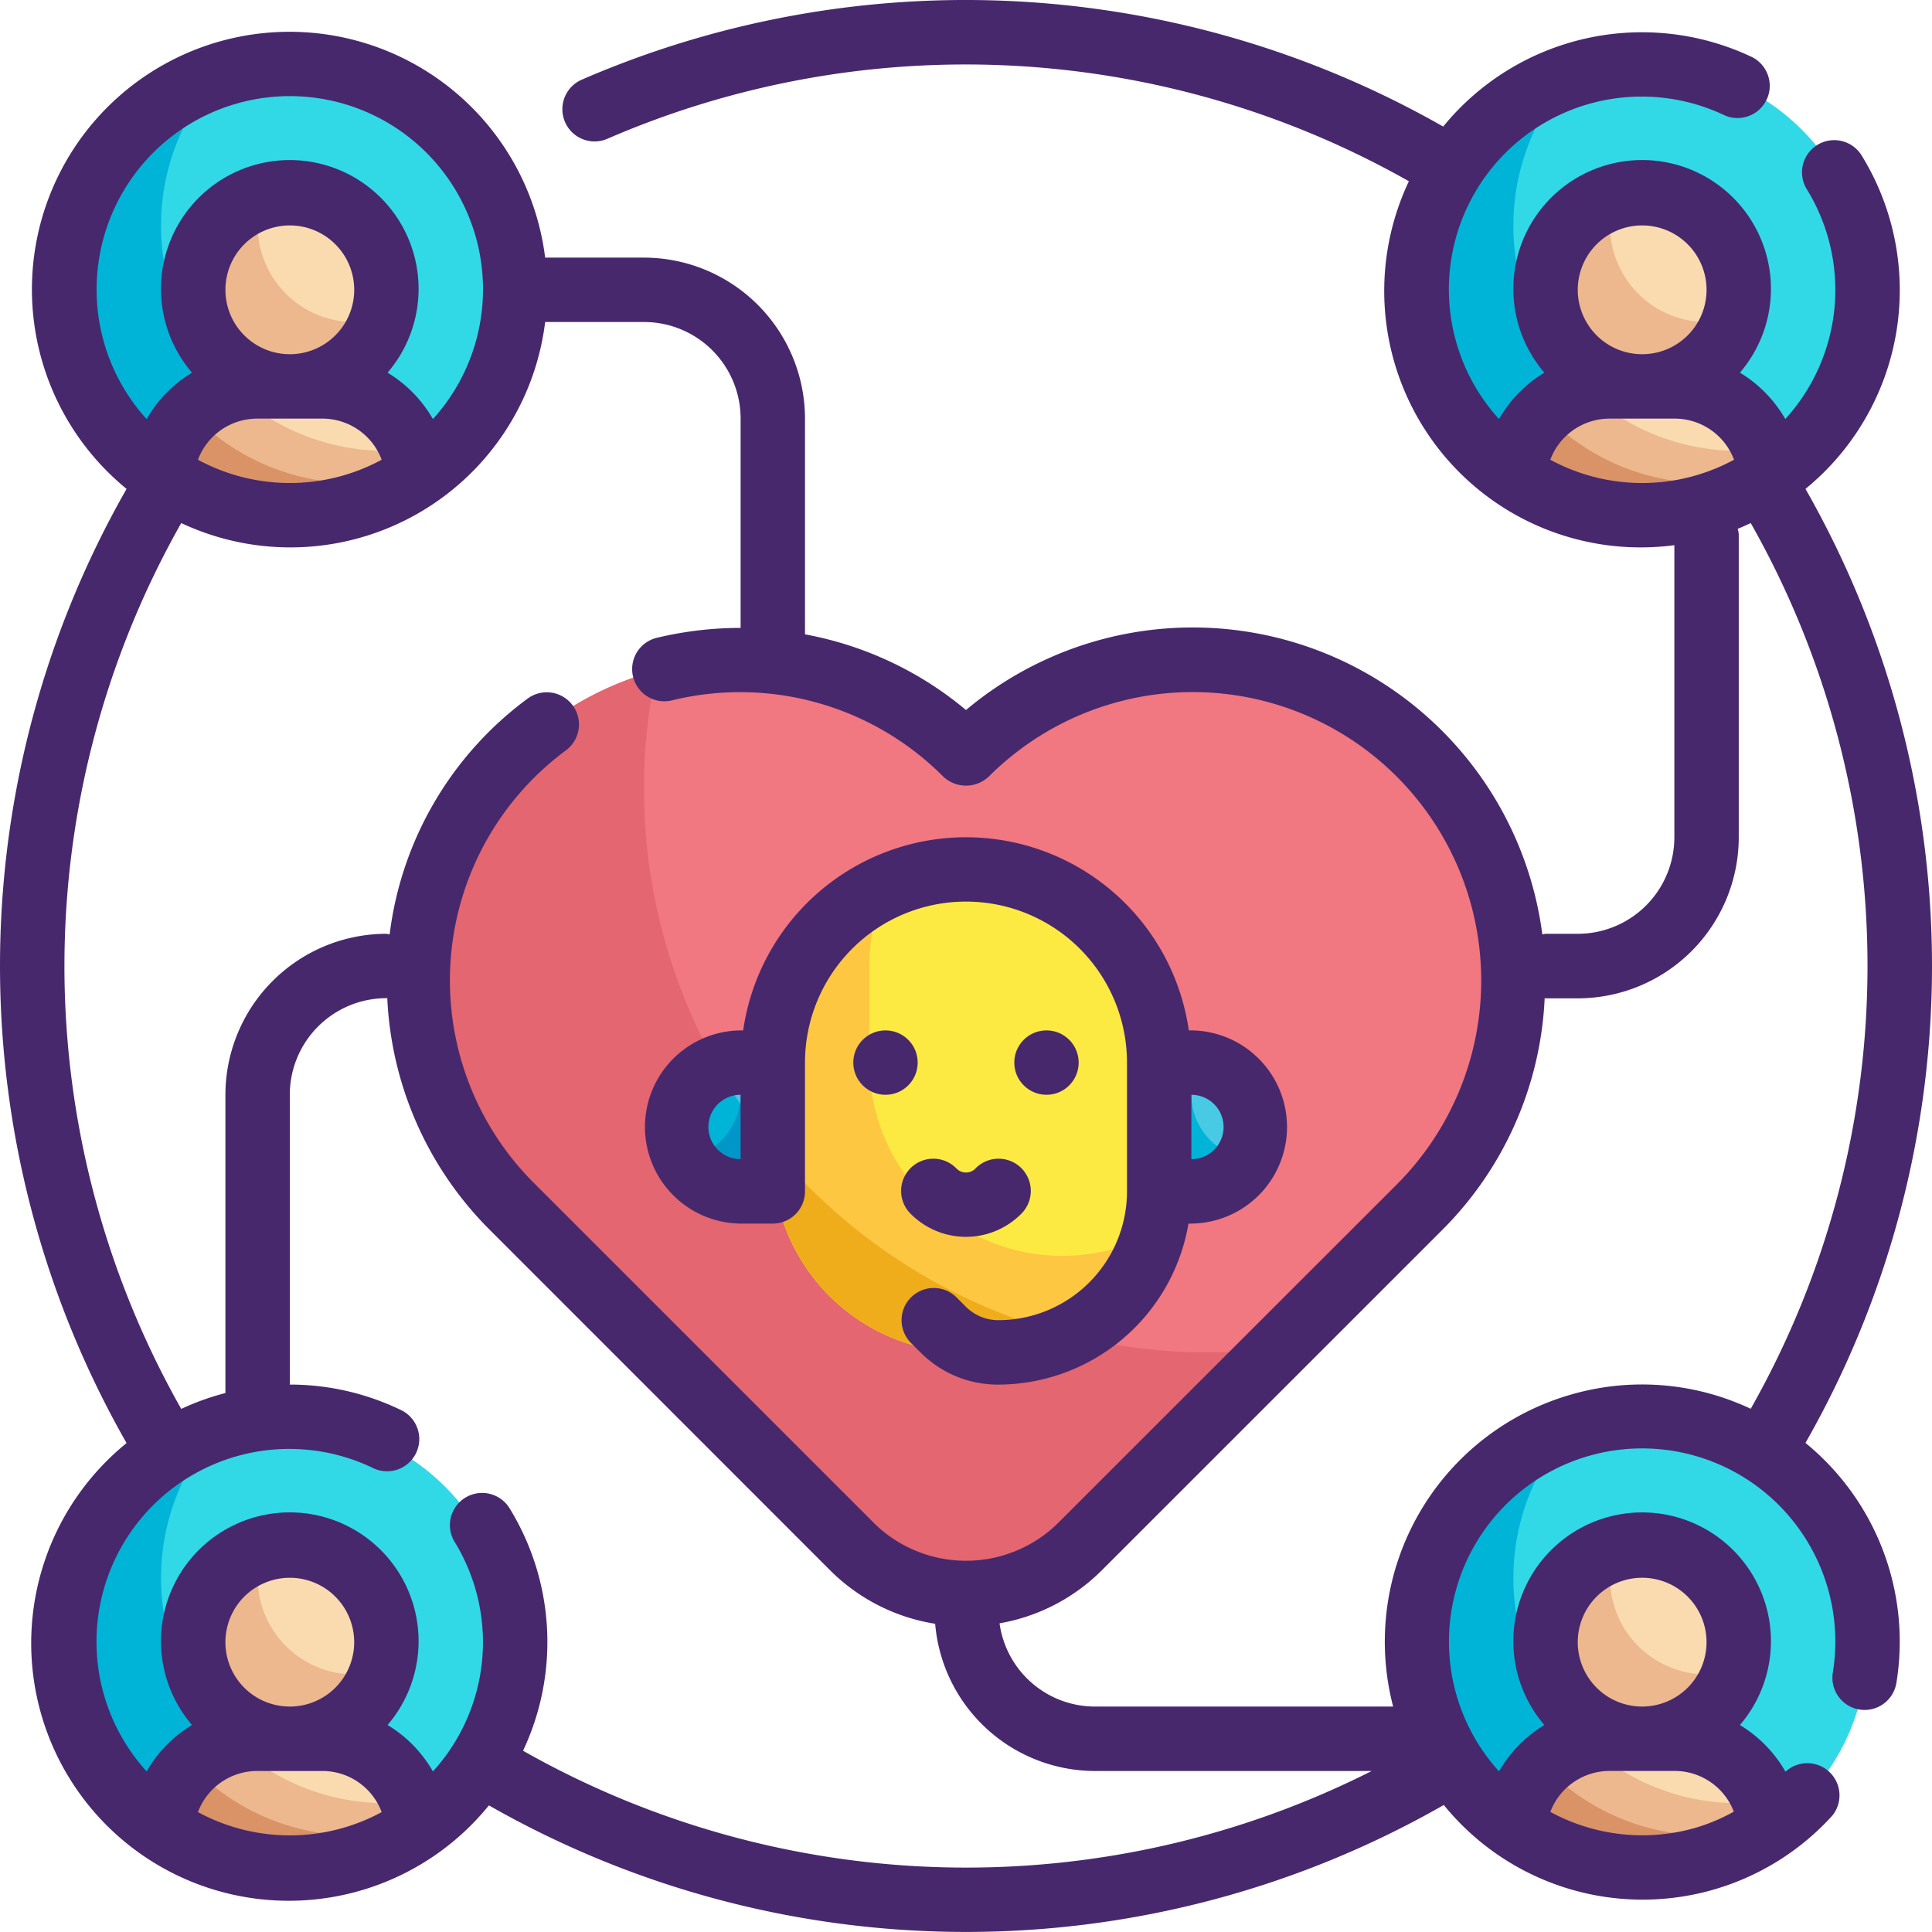 <svg xmlns="http://www.w3.org/2000/svg" width="199.34" height="199.335" viewBox="0 0 199.34 199.335">
  <g id="Fill_Outline" data-name="Fill Outline" transform="translate(-1.999 -1.999)">
    <g id="Color" transform="translate(8.591 8.647)">
      <circle id="Elipse_4783" data-name="Elipse 4783" cx="23" cy="23" r="23" transform="translate(140.076 0.019)" fill="#31d9e7"/>
      <path id="Trazado_111354" data-name="Trazado 111354" d="M86.7,41.778A23.255,23.255,0,1,1,61.852,4.37,23.229,23.229,0,0,0,79.261,43.007,22.85,22.85,0,0,0,86.7,41.778Z" transform="translate(93.549 -3.141)" fill="#00b4d8"/>
      <circle id="Elipse_4784" data-name="Elipse 4784" cx="10" cy="10" r="10" transform="translate(153.076 13.019)" fill="#f9dbaf"/>
      <path id="Trazado_111355" data-name="Trazado 111355" d="M75.465,23.136a23.126,23.126,0,0,1-26.445,0A9.9,9.9,0,0,1,58.92,14h6.644A9.9,9.9,0,0,1,75.465,23.136Z" transform="translate(100.601 19.222)" fill="#f9dbaf"/>
      <path id="Trazado_111356" data-name="Trazado 111356" d="M69.505,20.555A9.967,9.967,0,1,1,57.08,8.13a10.3,10.3,0,0,0-.432,2.89,9.967,9.967,0,0,0,9.967,9.967,10.3,10.3,0,0,0,2.89-.432Z" transform="translate(102.872 5.591)" fill="#edb88e"/>
      <path id="Trazado_111357" data-name="Trazado 111357" d="M75.465,22.9a23.126,23.126,0,0,1-26.445,0,9.91,9.91,0,0,1,7.309-8.8,22.893,22.893,0,0,0,15.88,6.312,24.375,24.375,0,0,0,2.691-.166,9.967,9.967,0,0,1,.565,2.658Z" transform="translate(100.601 19.454)" fill="#edb88e"/>
      <path id="Trazado_111358" data-name="Trazado 111358" d="M75.465,21.109v.1a23.126,23.126,0,0,1-26.445,0,9.847,9.847,0,0,1,3.056-6.379,23.089,23.089,0,0,0,16.81,7.209A23.84,23.84,0,0,0,75.465,21.109Z" transform="translate(100.601 21.149)" fill="#da9367"/>
      <circle id="Elipse_4785" data-name="Elipse 4785" cx="23" cy="23" r="23" transform="translate(140.076 140.019)" fill="#31d9e7"/>
      <path id="Trazado_111359" data-name="Trazado 111359" d="M86.7,83.778A23.255,23.255,0,1,1,61.852,46.37,23.232,23.232,0,0,0,86.7,83.778Z" transform="translate(93.549 94.391)" fill="#00b4d8"/>
      <circle id="Elipse_4786" data-name="Elipse 4786" cx="10" cy="10" r="10" transform="translate(153.076 153.019)" fill="#f9dbaf"/>
      <path id="Trazado_111360" data-name="Trazado 111360" d="M75.465,65.136a23.126,23.126,0,0,1-26.445,0A9.9,9.9,0,0,1,58.92,56h6.644a9.9,9.9,0,0,1,9.9,9.136Z" transform="translate(100.601 116.754)" fill="#f9dbaf"/>
      <path id="Trazado_111361" data-name="Trazado 111361" d="M69.505,62.555A9.967,9.967,0,1,1,57.08,50.13a10.3,10.3,0,0,0-.432,2.89,9.967,9.967,0,0,0,9.967,9.967A10.3,10.3,0,0,0,69.505,62.555Z" transform="translate(102.872 103.123)" fill="#edb88e"/>
      <path id="Trazado_111362" data-name="Trazado 111362" d="M75.465,64.9a23.126,23.126,0,0,1-26.445,0,9.91,9.91,0,0,1,7.309-8.8,22.893,22.893,0,0,0,15.88,6.312,24.375,24.375,0,0,0,2.691-.166,9.967,9.967,0,0,1,.565,2.658Z" transform="translate(100.601 116.986)" fill="#edb88e"/>
      <path id="Trazado_111363" data-name="Trazado 111363" d="M75.465,63.109v.1a23.126,23.126,0,0,1-26.445,0,9.847,9.847,0,0,1,3.056-6.379,23.089,23.089,0,0,0,16.81,7.209,23.84,23.84,0,0,0,6.578-.93Z" transform="translate(100.601 118.681)" fill="#da9367"/>
      <circle id="Elipse_4787" data-name="Elipse 4787" cx="23" cy="23" r="23" transform="translate(0.076 0.019)" fill="#31d9e7"/>
      <path id="Trazado_111364" data-name="Trazado 111364" d="M44.7,41.778A23.255,23.255,0,1,1,19.852,4.37,23.229,23.229,0,0,0,37.261,43.007,22.85,22.85,0,0,0,44.7,41.778Z" transform="translate(-3.983 -3.141)" fill="#00b4d8"/>
      <circle id="Elipse_4788" data-name="Elipse 4788" cx="10" cy="10" r="10" transform="translate(13.076 13.019)" fill="#f9dbaf"/>
      <path id="Trazado_111365" data-name="Trazado 111365" d="M33.465,23.136a23.126,23.126,0,0,1-26.445,0A9.9,9.9,0,0,1,16.92,14h6.644a9.9,9.9,0,0,1,9.9,9.136Z" transform="translate(3.069 19.222)" fill="#f9dbaf"/>
      <path id="Trazado_111366" data-name="Trazado 111366" d="M27.505,20.555A9.967,9.967,0,1,1,15.08,8.13a10.3,10.3,0,0,0-.432,2.89,9.967,9.967,0,0,0,9.967,9.967A10.3,10.3,0,0,0,27.505,20.555Z" transform="translate(5.34 5.591)" fill="#edb88e"/>
      <path id="Trazado_111367" data-name="Trazado 111367" d="M33.465,22.9a23.126,23.126,0,0,1-26.445,0,9.91,9.91,0,0,1,7.309-8.8,22.893,22.893,0,0,0,15.88,6.312,24.376,24.376,0,0,0,2.691-.166,9.967,9.967,0,0,1,.565,2.658Z" transform="translate(3.069 19.454)" fill="#edb88e"/>
      <path id="Trazado_111368" data-name="Trazado 111368" d="M33.465,21.109v.1a23.126,23.126,0,0,1-26.445,0,9.847,9.847,0,0,1,3.056-6.379,23.089,23.089,0,0,0,16.81,7.209,23.84,23.84,0,0,0,6.578-.93Z" transform="translate(3.069 21.149)" fill="#da9367"/>
      <circle id="Elipse_4789" data-name="Elipse 4789" cx="23" cy="23" r="23" transform="translate(0.076 140.019)" fill="#31d9e7"/>
      <path id="Trazado_111369" data-name="Trazado 111369" d="M44.7,83.778A23.255,23.255,0,1,1,19.852,46.37,23.232,23.232,0,0,0,44.7,83.778Z" transform="translate(-3.983 94.391)" fill="#00b4d8"/>
      <circle id="Elipse_4790" data-name="Elipse 4790" cx="10" cy="10" r="10" transform="translate(13.076 153.019)" fill="#f9dbaf"/>
      <path id="Trazado_111370" data-name="Trazado 111370" d="M33.465,65.136a23.126,23.126,0,0,1-26.445,0A9.9,9.9,0,0,1,16.92,56h6.644a9.9,9.9,0,0,1,9.9,9.136Z" transform="translate(3.069 116.754)" fill="#f9dbaf"/>
      <path id="Trazado_111371" data-name="Trazado 111371" d="M27.505,62.555A9.967,9.967,0,1,1,15.08,50.13a10.3,10.3,0,0,0-.432,2.89,9.967,9.967,0,0,0,9.967,9.967,10.3,10.3,0,0,0,2.89-.432Z" transform="translate(5.34 103.123)" fill="#edb88e"/>
      <path id="Trazado_111372" data-name="Trazado 111372" d="M33.465,64.9a23.126,23.126,0,0,1-26.445,0,9.91,9.91,0,0,1,7.309-8.8,22.893,22.893,0,0,0,15.88,6.312,24.376,24.376,0,0,0,2.691-.166,9.967,9.967,0,0,1,.565,2.658Z" transform="translate(3.069 116.986)" fill="#edb88e"/>
      <path id="Trazado_111373" data-name="Trazado 111373" d="M33.465,63.109v.1a23.126,23.126,0,0,1-26.445,0,9.847,9.847,0,0,1,3.056-6.379,23.089,23.089,0,0,0,16.81,7.209,23.84,23.84,0,0,0,6.578-.93Z" transform="translate(3.069 118.681)" fill="#da9367"/>
      <path id="Trazado_111374" data-name="Trazado 111374" d="M118.263,32.179a33.082,33.082,0,0,0-46.786,0A33.084,33.084,0,1,0,24.69,78.969l35.089,35.089a16.541,16.541,0,0,0,23.395,0l35.089-35.089a33.086,33.086,0,0,0,0-46.79Z" transform="translate(21.6 38.936)" fill="#f17781"/>
      <path id="Trazado_111375" data-name="Trazado 111375" d="M103.711,92.719,83.147,113.283a16.5,16.5,0,0,1-23.388,0L24.676,78.2A33.132,33.132,0,0,1,39.527,22.82a57.188,57.188,0,0,0-1.3,12.226A58.158,58.158,0,0,0,96.369,93.184,59.264,59.264,0,0,0,103.711,92.719Z" transform="translate(21.624 39.704)" fill="#e36670"/>
      <path id="Trazado_111376" data-name="Trazado 111376" d="M43.644,48.289H37V35h6.644a6.644,6.644,0,0,1,0,13.289Z" transform="translate(72.688 67.988)" fill="#48cae4"/>
      <path id="Trazado_111377" data-name="Trazado 111377" d="M29.644,48.289h6.644V35H29.644a6.644,6.644,0,0,0,0,13.289Z" transform="translate(40.177 67.988)" fill="#48cae4"/>
      <g id="Grupo_62959" data-name="Grupo 62959" transform="translate(63.177 102.988)">
        <path id="Trazado_111378" data-name="Trazado 111378" d="M36.289,47.066v.9H29.644A6.694,6.694,0,0,1,23,41.319a6.617,6.617,0,0,1,4.251-6.179A57.55,57.55,0,0,0,36.289,47.066Z" transform="translate(-23 -34.675)" fill="#00b4d8"/>
        <path id="Trazado_111379" data-name="Trazado 111379" d="M49.425,44.9a6.744,6.744,0,0,1-5.781,3.389H37V35h6.644v3.322A6.661,6.661,0,0,0,49.425,44.9Z" transform="translate(9.511 -35)" fill="#00b4d8"/>
        <path id="Trazado_111380" data-name="Trazado 111380" d="M23.26,44.9a6.744,6.744,0,0,0,5.781,3.389h6.644V35H29.041v3.322A6.661,6.661,0,0,1,23.26,44.9Z" transform="translate(-22.396 -35)" fill="#00b4d8"/>
      </g>
      <path id="Trazado_111381" data-name="Trazado 111381" d="M35.685,44.466v.9H29.041a6.744,6.744,0,0,1-5.781-3.389,6.694,6.694,0,0,0,5.714-5.714,56.546,56.546,0,0,0,6.711,8.206Z" transform="translate(40.781 70.914)" fill="#0096c7"/>
      <path id="Trazado_111382" data-name="Trazado 111382" d="M45.933,78.833A19.933,19.933,0,0,1,26,58.9V48.933a19.933,19.933,0,0,1,39.866,0V58.9A19.933,19.933,0,0,1,45.933,78.833Z" transform="translate(47.144 54.055)" fill="#fcea42"/>
      <path id="Trazado_111383" data-name="Trazado 111383" d="M64.106,65.875A19.933,19.933,0,0,1,26,57.669V47.7A19.953,19.953,0,0,1,37.727,29.53a19.867,19.867,0,0,0-1.761,8.206V47.7A19.933,19.933,0,0,0,64.106,65.875Z" transform="translate(47.144 55.286)" fill="#fdc741"/>
      <path id="Trazado_111384" data-name="Trazado 111384" d="M55.036,56.6A19.933,19.933,0,0,1,26,38.859V37.63A58.082,58.082,0,0,0,55.036,56.6Z" transform="translate(47.144 74.095)" fill="#efad1b"/>
    </g>
    <g id="Outline_copy" data-name="Outline copy" transform="translate(1.999 1.999)">
      <path id="Trazado_111385" data-name="Trazado 111385" d="M188.284,150.876a99.3,99.3,0,0,0,0-98.433A26.488,26.488,0,0,0,194.1,18.072a3.323,3.323,0,1,0-5.671,3.465,19.79,19.79,0,0,1-2.226,23.7,13.332,13.332,0,0,0-4.681-4.787,13.289,13.289,0,1,0-20.179,0,13.289,13.289,0,0,0-4.681,4.787,19.893,19.893,0,0,1,23.285-31.335,3.323,3.323,0,0,0,2.85-6,26.475,26.475,0,0,0-31.893,7.156,99.5,99.5,0,0,0-88.922-4.82,3.324,3.324,0,0,0,2.658,6.093A92.865,92.865,0,0,1,147.365,20.7,26.459,26.459,0,0,0,174.756,58.25V88.379a9.967,9.967,0,0,1-9.967,9.967h-3.322a2.833,2.833,0,0,0-.332.07,36.381,36.381,0,0,0-59.467-23.159A36.016,36.016,0,0,0,85.057,67.45V45.191A16.631,16.631,0,0,0,68.446,28.58h-10.2A26.578,26.578,0,1,0,15.059,52.443a99.3,99.3,0,0,0,0,98.45,26.578,26.578,0,1,0,37.385,37.381,99.307,99.307,0,0,0,98.523-.04,26.428,26.428,0,0,0,40.092,1.093,3.322,3.322,0,0,0-4.837-4.528,13.372,13.372,0,0,0-4.7-4.814,13.289,13.289,0,1,0-20.179,0,13.355,13.355,0,0,0-4.678,4.781,19.933,19.933,0,1,1,34.441-10.189,3.322,3.322,0,1,0,6.559,1.06,26.455,26.455,0,0,0-9.382-24.76ZM171.434,25.258A6.644,6.644,0,1,1,164.79,31.9,6.644,6.644,0,0,1,171.434,25.258Zm-9.478,24.176a6.528,6.528,0,0,1,6.156-4.242h6.644a6.531,6.531,0,0,1,6.156,4.242,19.9,19.9,0,0,1-18.956,0ZM11.969,31.9a19.933,19.933,0,1,1,34.7,13.339,13.332,13.332,0,0,0-4.681-4.787,13.289,13.289,0,1,0-20.179,0,13.289,13.289,0,0,0-4.681,4.787A19.837,19.837,0,0,1,11.969,31.9ZM31.9,38.546A6.644,6.644,0,1,1,38.546,31.9,6.644,6.644,0,0,1,31.9,38.546ZM28.58,45.191h6.644a6.531,6.531,0,0,1,6.156,4.242,19.9,19.9,0,0,1-18.956,0,6.528,6.528,0,0,1,6.156-4.242ZM8.647,101.668A92.786,92.786,0,0,1,20.7,55.968,26.488,26.488,0,0,0,58.247,35.224h10.2a9.967,9.967,0,0,1,9.967,9.967V66.785a37.088,37.088,0,0,0-8.734,1.043,3.322,3.322,0,0,0,1.564,6.455,29.568,29.568,0,0,1,28.076,7.84,3.419,3.419,0,0,0,4.7,0,29.763,29.763,0,1,1,42.09,42.093l-35.093,35.075a13.538,13.538,0,0,1-18.694,0L57.23,124.2a29.528,29.528,0,0,1,3.176-44.793,3.322,3.322,0,1,0-3.987-5.315A35.654,35.654,0,0,0,42.2,98.416a2.992,2.992,0,0,0-.332-.07,16.631,16.631,0,0,0-16.611,16.611V145.73a26.106,26.106,0,0,0-4.558,1.638,92.786,92.786,0,0,1-12.053-45.7Zm13.777,87.3a6.528,6.528,0,0,1,6.156-4.242h6.644a6.531,6.531,0,0,1,6.156,4.242,19.9,19.9,0,0,1-18.956,0ZM31.9,178.079a6.644,6.644,0,1,1,6.644-6.644A6.644,6.644,0,0,1,31.9,178.079Zm24.066,4.561a26.342,26.342,0,0,0-1.4-25.036,3.323,3.323,0,0,0-5.671,3.465,19.79,19.79,0,0,1-2.226,23.7,13.332,13.332,0,0,0-4.681-4.787,13.289,13.289,0,1,0-20.179,0,13.289,13.289,0,0,0-4.681,4.787,19.893,19.893,0,0,1,23.285-31.335,3.323,3.323,0,1,0,2.85-6A26.3,26.3,0,0,0,31.9,144.857v-29.9a9.967,9.967,0,0,1,9.967-9.967c.03,0,.056-.017.09-.017a36.106,36.106,0,0,0,10.575,23.92l35.089,35.1a19.71,19.71,0,0,0,10.867,5.545,16.578,16.578,0,0,0,16.468,15.189h28.571a92.762,92.762,0,0,1-87.55-2.083Zm121.047,7.927a19.857,19.857,0,0,1-15.053-1.621,6.531,6.531,0,0,1,6.149-4.223h6.644a6.531,6.531,0,0,1,6.139,4.2,19.672,19.672,0,0,1-3.88,1.644Zm-5.581-25.777a6.644,6.644,0,1,1-6.644,6.644A6.644,6.644,0,0,1,171.434,164.79Zm-7.412-18.88a26.521,26.521,0,0,0-18.279,32.169H114.957a9.947,9.947,0,0,1-9.827-8.588,19.7,19.7,0,0,0,10.581-5.5L150.8,128.91a36.106,36.106,0,0,0,10.575-23.92c.033,0,.056.017.09.017h3.322A16.631,16.631,0,0,0,181.4,88.4V57.1a2.988,2.988,0,0,0-.11-.538c.458-.183.9-.385,1.345-.595a92.663,92.663,0,0,1,0,91.387,26.322,26.322,0,0,0-18.614-1.445Z" transform="translate(-1.999 -1.999)" fill="#47286d"/>
      <path id="Trazado_111386" data-name="Trazado 111386" d="M31.967,67.86h3.322a3.322,3.322,0,0,0,3.322-3.322V51.249a16.611,16.611,0,1,1,33.222,0V64.538A13.289,13.289,0,0,1,58.544,77.826a4.727,4.727,0,0,1-3.322-1.375l-.973-.973a3.322,3.322,0,1,0-4.7,4.7l.974.97a11.239,11.239,0,0,0,8.02,3.326A19.953,19.953,0,0,0,78.178,67.86h.3a9.967,9.967,0,0,0,0-19.933h-.266a23.225,23.225,0,0,0-45.979,0h-.266a9.967,9.967,0,0,0,0,19.933ZM81.8,57.893a3.322,3.322,0,0,1-3.322,3.322V54.571A3.322,3.322,0,0,1,81.8,57.893ZM31.967,54.571v6.644a3.322,3.322,0,1,1,0-6.644Z" transform="translate(44.447 58.387)" fill="#47286d"/>
      <circle id="Elipse_4791" data-name="Elipse 4791" cx="3.322" cy="3.322" r="3.322" transform="translate(88.041 106.314)" fill="#47286d"/>
      <circle id="Elipse_4792" data-name="Elipse 4792" cx="3.322" cy="3.322" r="3.322" transform="translate(104.652 106.314)" fill="#47286d"/>
      <path id="Trazado_111387" data-name="Trazado 111387" d="M37.619,38.971a1.369,1.369,0,0,1-1.947,0,3.324,3.324,0,1,0-4.7,4.7,8.036,8.036,0,0,0,11.342,0,3.324,3.324,0,1,0-4.7-4.7Z" transform="translate(63.023 81.601)" fill="#47286d"/>
    </g>
  </g>
</svg>
